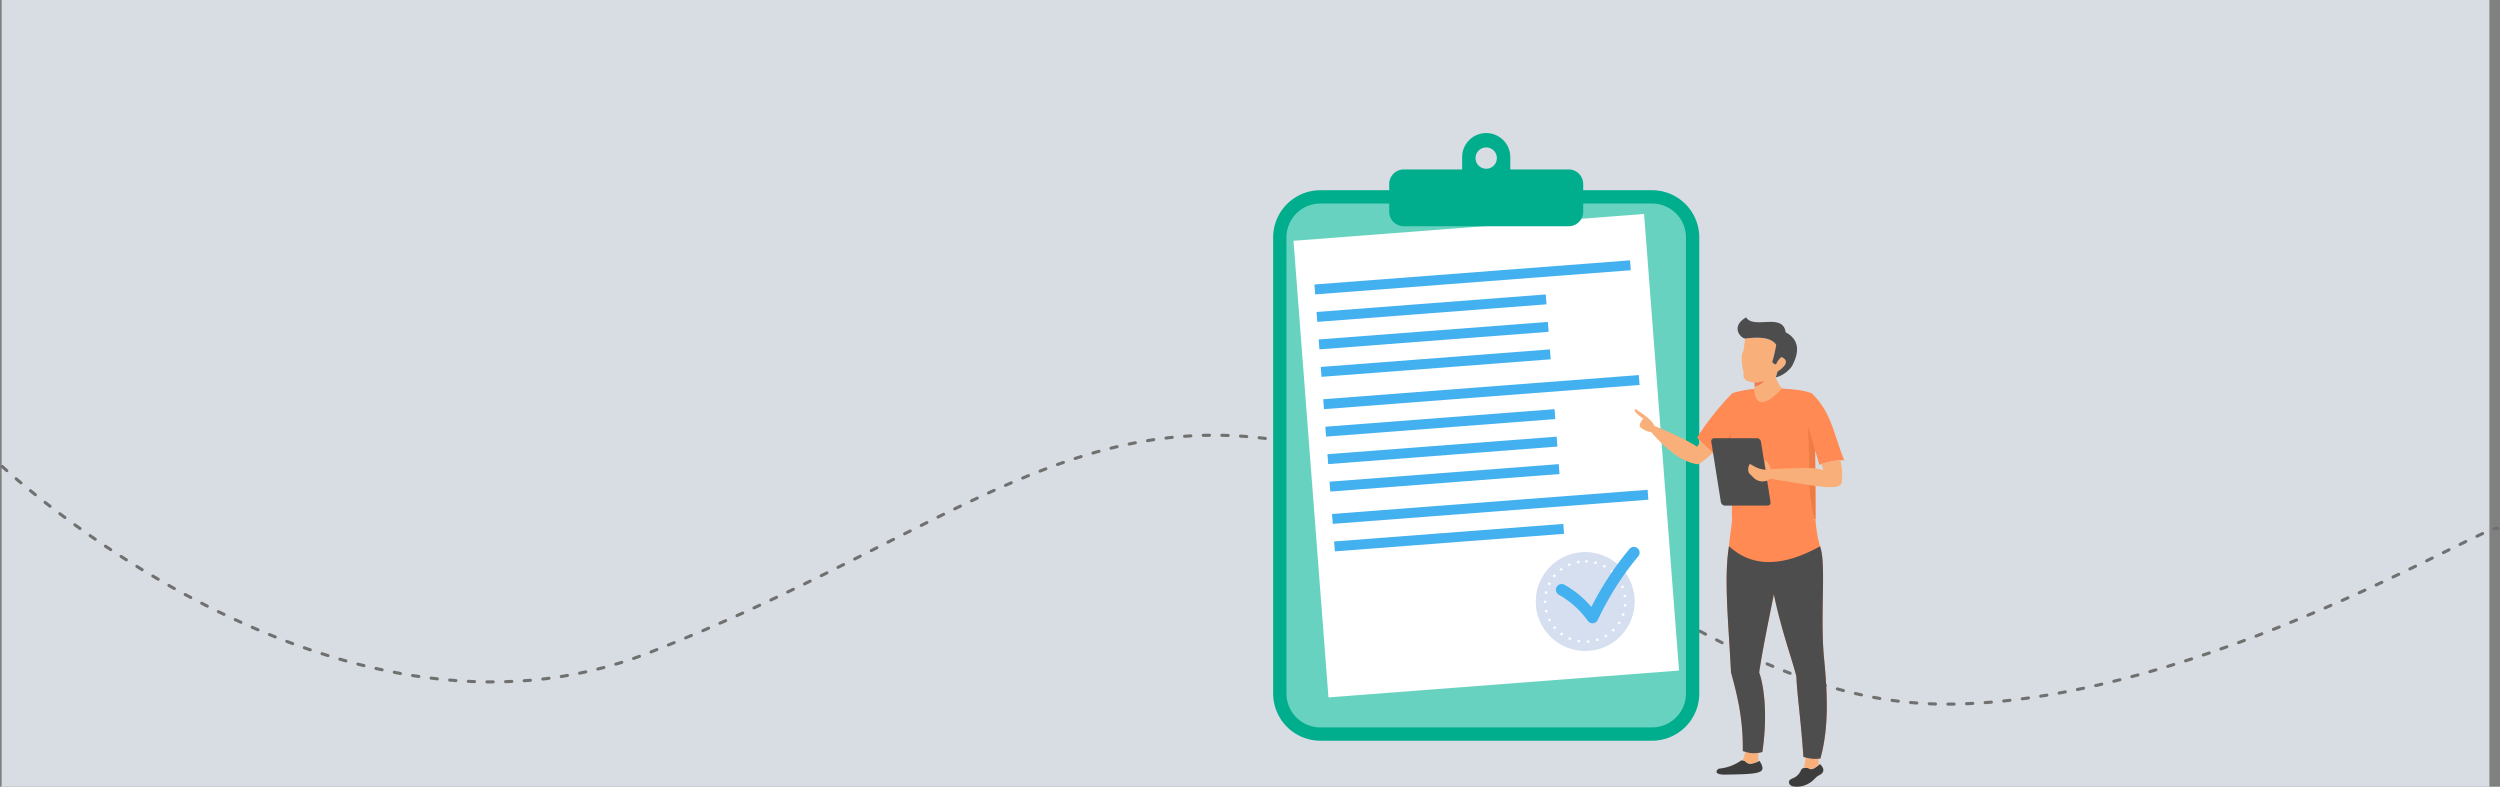 <svg xmlns="http://www.w3.org/2000/svg" width="803.943" height="253" viewBox="0 0 803.943 253">
  <rect x="0" y="0" width="803.943" height="253" fill="#808080" stroke="none"/>
  <g id="Group_32710" data-name="Group 32710" transform="translate(0.538)">
    <g id="Group_32709" data-name="Group 32709">
      <rect id="Rectangle_12169" data-name="Rectangle 12169" width="800" height="253" fill="#D8DDE3"/>
      <path id="Path_17974" data-name="Path 17974" d="M4835.669,3900.215s106.368,99.729,208.021,59.906c97.892-38.35,139.732-85.855,219.441-64.756s127.582,82.59,200.055,81.273c80.75-1.466,173.446-59.583,175.048-56.424" transform="translate(-4835.5 -3750.215)" fill="none" stroke="#707070" stroke-linecap="round" stroke-width="1" stroke-dasharray="2 4"/>
      <g id="Group_32685" data-name="Group 32685" transform="translate(-550.132 -108.333)">
        <path id="Path_21964" data-name="Path 21964" d="M15.15,126.565H121.889a15.2,15.2,0,0,1,15.15,15.15V288.437a15.2,15.2,0,0,1-15.15,15.15H15.15A15.2,15.2,0,0,1,0,288.437V141.715a15.2,15.2,0,0,1,15.15-15.15" transform="translate(959.006 42.94)" fill="#00ae8d" fill-rule="evenodd"/>
        <path id="Path_21965" data-name="Path 21965" d="M40.353,156.052H147.092A10.9,10.9,0,0,1,157.96,166.92V313.641a10.9,10.9,0,0,1-10.868,10.868H40.353a10.9,10.9,0,0,1-10.869-10.868V166.92a10.9,10.9,0,0,1,10.869-10.868" transform="translate(933.805 17.736)" fill="#68d2c0" fill-rule="evenodd"/>
        <rect id="Rectangle_13333" data-name="Rectangle 13333" width="113.063" height="147.254" transform="translate(965.554 185.766) rotate(-4.378)" fill="#fff"/>
        <path id="Path_21966" data-name="Path 21966" d="M91.429,289.6l101.49-7.77.244,3.184-101.49,7.77Zm5.65,73.793,101.49-7.77.244,3.184-101.49,7.77Zm.677,8.837,73.709-5.643.244,3.185L98,375.419Zm-3.5-45.734,101.49-7.77.244,3.184L94.5,329.685Zm2.03,26.512.244,3.184,73.71-5.643-.244-3.184Zm-.676-8.838,73.709-5.642.244,3.184L95.851,347.36Zm-.677-8.837,73.709-5.643.244,3.184-73.709,5.643Zm-1.472-19.221L93.7,319.3l73.71-5.643-.245-3.184Zm-.676-8.838,73.71-5.643.243,3.184-73.709,5.643Zm-.677-8.837,73.709-5.643.244,3.184-73.709,5.643Z" transform="translate(880.855 -89.78)" fill="#43b0ef" fill-rule="evenodd"/>
        <path id="Path_21967" data-name="Path 21967" d="M261.7,11.694h18.772V7.739a7.742,7.742,0,0,1,15.485,0v3.955h18.772a4.692,4.692,0,0,1,4.679,4.679v8.912a4.692,4.692,0,0,1-4.679,4.679H261.7a4.692,4.692,0,0,1-4.678-4.679V16.373a4.692,4.692,0,0,1,4.678-4.679M288.214,4.62a3.426,3.426,0,1,0,3.426,3.426,3.425,3.425,0,0,0-3.426-3.426" transform="translate(739.31 151.127)" fill="#00ae8d" fill-rule="evenodd"/>
        <path id="Path_21968" data-name="Path 21968" d="M597.427,927.8a15.9,15.9,0,1,1-15.9,15.9,15.9,15.9,0,0,1,15.9-15.9" transform="translate(461.936 -641.931)" fill="#d5dff0" fill-rule="evenodd"/>
        <path id="Path_21969" data-name="Path 21969" d="M613.621,945.858c-.26-.011-.514-.021-.775-.022v.754c.248,0,.487.01.732.021Zm-2.725.12c-.254.037-.512.081-.763.135l.155.737c.24-.049.479-.091.722-.127Zm-2.99.806c-.238.091-.481.2-.713.311l.323.681c.218-.1.446-.206.67-.291Zm-2.722,1.483c-.213.151-.414.306-.621.467l.473.588c.189-.153.386-.3.584-.44Zm-2.305,2.07c-.171.194-.336.394-.5.6l.6.462c.145-.191.309-.383.467-.563Zm-1.765,2.546c-.122.229-.234.459-.344.694l.686.315c.1-.222.21-.44.326-.657Zm-1.126,2.887c-.064.254-.117.5-.173.757l.741.141c.049-.239.1-.475.164-.712Zm-.423,3.067c0,.261,0,.516.007.776l.754-.029c-.009-.245-.009-.487-.006-.732Zm.295,3.085c.054.254.117.5.184.753l.727-.2c-.064-.236-.123-.472-.174-.711Zm1,2.933c.112.234.231.462.357.69l.659-.368c-.12-.208-.232-.433-.336-.65Zm1.658,2.619c.164.2.333.393.506.589l.555-.511c-.164-.169-.33-.373-.477-.555Zm2.215,2.164c.206.16.416.309.629.458l.422-.625c-.2-.137-.4-.282-.591-.43Zm2.657,1.6c.237.106.474.2.716.3l.268-.705c-.228-.089-.453-.181-.676-.282Zm2.956.933c.255.048.507.088.765.122l.1-.748c-.244-.031-.484-.07-.724-.116Zm3.088.222c.249-.008.53-.026.776-.057l-.08-.75c-.241.024-.487.044-.729.053Zm3.06-.5c.249-.071.495-.148.739-.234l-.25-.711q-.347.121-.7.221Zm2.859-1.193c.224-.125.45-.26.665-.4l-.41-.633c-.2.131-.416.259-.627.377Zm2.5-1.825q.286-.263.556-.544l-.547-.52c-.163.175-.346.349-.523.512Zm2.016-2.351c.144-.217.282-.433.414-.656l-.651-.382c-.125.211-.255.414-.391.619Zm1.417-2.755c.09-.242.176-.488.251-.736l-.722-.219c-.073.234-.151.462-.236.692Zm.737-3.01c.031-.258.055-.514.073-.772l-.753-.049c-.017.244-.039.486-.068.73Zm.021-3.1c-.028-.257-.063-.514-.107-.769l-.743.128c.041.24.073.484.1.726Zm-.695-3.019c-.078-.237-.183-.494-.283-.723l-.693.3c.094.216.193.458.267.68Zm-1.379-2.776c-.14-.217-.29-.43-.444-.637l-.6.451c.144.2.285.4.418.6Zm-1.983-2.38c-.191-.18-.385-.344-.579-.518l-.483.578c.187.159.367.32.545.489Zm-2.479-1.858c-.224-.13-.451-.252-.681-.37l-.34.673c.219.112.432.227.644.351Zm-2.843-1.233c-.252-.075-.5-.135-.751-.2l-.17.735c.238.056.471.12.706.189Z" transform="translate(446.515 -657.349)" fill="#fff" fill-rule="evenodd"/>
        <path id="Path_21970" data-name="Path 21970" d="M627.414,931.767a1.839,1.839,0,1,1,1.759-3.229,31.268,31.268,0,0,1,8.635,7.119q2.283-4.471,4.931-8.627a94.919,94.919,0,0,1,7.336-10.022,1.842,1.842,0,0,1,2.826,2.364,91.248,91.248,0,0,0-7.062,9.633,101.833,101.833,0,0,0-5.992,10.852l0,0a1.84,1.84,0,0,1-3.139.3,29.154,29.154,0,0,0-9.291-8.393" transform="translate(423.529 -632.144)" fill="#43b0ef" fill-rule="evenodd"/>
        <g id="Group_32559" data-name="Group 32559" transform="translate(1075.267 210.402)">
          <path id="Path_21971" data-name="Path 21971" d="M1061.213,614.146c-.815.059-1.6-.908-1.827-1.2a10.334,10.334,0,0,1-1.642-3.116q.253-.722.531-1.825,4.707-3.2,1.287-4.732a6.1,6.1,0,0,0-1.713,2.382,1.4,1.4,0,0,1-1.237-.835,41.428,41.428,0,0,0,1.266-5.47c-1.548-2.3-5.165-2.627-9.955-2.007q-.333,1.913-.547,4.052c-.847.78-.736,3.672.043,7.006q-.584,2.844,3.511,3.1c.026.457-.015.984-.024,1.3-.007.29-.017.859-.321.947l-.506.125c.051,6.777,3.52,8.081,11.133.26" transform="translate(-1012.365 -590.551)" fill="#f9af79" fill-rule="evenodd"/>
          <path id="Path_21972" data-name="Path 21972" d="M1041.622,566.3c4.79-.621,8.408-.293,9.955,2.006a41.405,41.405,0,0,1-1.266,5.469,1.406,1.406,0,0,0,1.238.834,6.117,6.117,0,0,1,1.713-2.381q3.421,1.534-1.288,4.733-.276,1.1-.53,1.824c2.824-.633,5.187-3.158,5.519-4.252,3.295-6.493-.379-9.234-2.345-10.235-.869-6.431-10.242-.87-12.707-4.8-5.16,2.944-1.737,6.738-.287,6.8" transform="translate(-1006.067 -559.499)" fill="#4d4d4d" fill-rule="evenodd"/>
          <path id="Path_21973" data-name="Path 21973" d="M1073.712,676.455a8.068,8.068,0,0,1-3.148.661,9.676,9.676,0,0,1-.022,1.292,4.96,4.96,0,0,0,3.17-1.953" transform="translate(-1031.999 -656.158)" fill="#ed7d57" fill-rule="evenodd"/>
          <path id="Path_21974" data-name="Path 21974" d="M1139.215,1394.146c2.975-1.047,3.214-2.581,4.818-3.329s1.8-2.1.221-3.556c-1.166.931-2.612,2.076-3.379,1.471-.511-.4-2.246-.378-2.59.212-1.511,3.513-3.613,2.4-4.027,4-.049,2.128,3.593,1.685,4.958,1.2" transform="translate(-1084.658 -1243.613)" fill="#3d3d3d" fill-rule="evenodd"/>
          <path id="Path_21975" data-name="Path 21975" d="M1002.546,1384.986c5.24-.085,9.156-.147,10.965-.719,1.952-.617,1.548-1.807.427-3.711-4.938,2.271-3.623-.467-5.932-.12a14.672,14.672,0,0,1-7.21,2.627c-1.347.993-.8,1.878,1.75,1.922" transform="translate(-973.77 -1237.948)" fill="#3d3d3d" fill-rule="evenodd"/>
          <path id="Path_21976" data-name="Path 21976" d="M975.36,692.736a35.4,35.4,0,0,1,7.044-1.381q.565,8.619,8.992-.12c5.411.454,6.47.524,9.472,1.5,6.5,6.205,7.094,13.367,10.489,21.55a23.111,23.111,0,0,0-8,1.533q-.823-2.942-1.378-4.736.155,16.188.119,22.182c-12.434,4.926-22.676,3.239-26.858-.6q-.088-14.388-.239-22.781a27.368,27.368,0,0,1-4.137,4.077c-3.048-3.5-5.114-4.9-6.842-6.962a91.037,91.037,0,0,1,11.339-14.26" transform="translate(-943.964 -668.373)" fill="#ff8a54" fill-rule="evenodd"/>
          <path id="Path_21977" data-name="Path 21977" d="M854.776,734.384q9.8,4.071,13.72,6.728l1.16-1.719c1.081,1.082,2.314,2.143,3.818,3.683a20.634,20.634,0,0,1-4.623,3.665q-6.809-.727-15.049-10.311a6.672,6.672,0,0,1-3.773-1.857,3.256,3.256,0,0,1,1.245-2.476q-3.417-2.226-2.72-3.187,5.353,3.31,6.222,5.474" transform="translate(-848.436 -699.512)" fill="#f9af79" fill-rule="evenodd"/>
          <path id="Path_21978" data-name="Path 21978" d="M1020.556,929.959c.246.934-.772,6.413-.939,9.271-1.653,10.2-.237,23.485.653,40.563,1.593,6.018,3.942,14.038,3.789,25.326,2.774.848,3.779.935,6.283.3,1.75-11.78.557-21.214-1.025-25.57,1.013-6.735,2.524-14.273,4.725-25.145,2.48,11.848,5.8,20.641,7.234,26.378.284,6.4,1.578,15.029,2.255,25.9a11.592,11.592,0,0,0,5.477.539c2.774-9.991,2.308-20.863,1.133-32.614-1.25-14.127.811-30.08-1.252-35.611a40.846,40.846,0,0,1-1.475-8.736q-15.56,5.178-26.857-.6" transform="translate(-989.279 -865.671)" fill="#ff8a54" fill-rule="evenodd"/>
          <path id="Path_21979" data-name="Path 21979" d="M1027.638,780.622c.666.1,1.3.186,1.888.266q.048,7.139.025,10.7c-.587.262-1.9-7.741-1.913-10.962m-30.4-9.536a22.133,22.133,0,0,0,5.228-7.427,28.889,28.889,0,0,0-.222,4.791,26.736,26.736,0,0,1-3.929,3.831q-.558-.641-1.077-1.195m29.881-9.282q1.21,3.893,2.312,7.6.029,3.128.053,5.876c-.533-.05-1.158-.084-1.9-.1q-.114-7.6-.467-13.372" transform="translate(-971.417 -726.697)" fill="#ef7b45" fill-rule="evenodd"/>
          <path id="Path_21980" data-name="Path 21980" d="M1005.033,783.317H991.346a.951.951,0,0,0-.96,1.141l3.072,19.391a1.391,1.391,0,0,0,1.32,1.141h13.688a.952.952,0,0,0,.96-1.141l-3.071-19.391a1.393,1.393,0,0,0-1.321-1.141" transform="translate(-965.742 -744.475)" fill="#4d4d4d" fill-rule="evenodd"/>
          <path id="Path_21981" data-name="Path 21981" d="M1088.532,824.453a17.306,17.306,0,0,1,.354,7.508c-1.478,2.146-7.438.946-22.788-1.62a4.228,4.228,0,0,1-3.417.78c-1.6-.4-1.682-.82-3.482-2.518a2.952,2.952,0,0,1,.269-3.028c2.027,1.193,3.094,1.828,5.378,1.9q-.911-2.346-.275-3.03a4.523,4.523,0,0,1,1.522,2.818c12.1-.526,15.293-.456,16.9.39q-.262-1.14-.465-2a21.368,21.368,0,0,1,6-1.2" transform="translate(-1022.398 -778.472)" fill="#f9af79" fill-rule="evenodd"/>
          <path id="Path_21982" data-name="Path 21982" d="M1053.463,1364.652a12.368,12.368,0,0,0-.052,2.765c-4.132,1.8-3.43-.277-5.082-.328a7.245,7.245,0,0,0,.808-2.8,8.386,8.386,0,0,0,4.326.361m19.255,1.893a7.81,7.81,0,0,0,.218,1.972c-1.1.874-2.375,1.785-3.076,1.23a2.664,2.664,0,0,0-1.852-.2,20.228,20.228,0,0,0,.635-3.392,10.778,10.778,0,0,0,4.075.391" transform="translate(-1013.64 -1224.63)" fill="#f9af79" fill-rule="evenodd"/>
          <path id="Path_21983" data-name="Path 21983" d="M1019.616,983.382q10.943,10.2,29.272.064c2.064,5.531,0,21.484,1.253,35.611,1.174,11.751,1.64,22.622-1.134,32.614-.225.027-.442.05-.651.067a10.759,10.759,0,0,1-4.075-.392c-.241-.064-.49-.136-.751-.214-.677-10.87-1.97-19.5-2.255-25.9-1.436-5.738-4.754-14.53-7.234-26.378-2.2,10.872-3.713,18.41-4.726,25.145,1.582,4.356,2.776,13.79,1.026,25.57-.456.116-.862.207-1.24.275a8.387,8.387,0,0,1-4.326-.361c-.226-.065-.464-.135-.717-.213.153-11.288-2.2-19.308-3.79-25.326-.89-17.078-2.306-30.359-.653-40.563" transform="translate(-989.284 -909.823)" fill="#4d4d4d" fill-rule="evenodd"/>
        </g>
      </g>
    </g>
  </g>
</svg>
